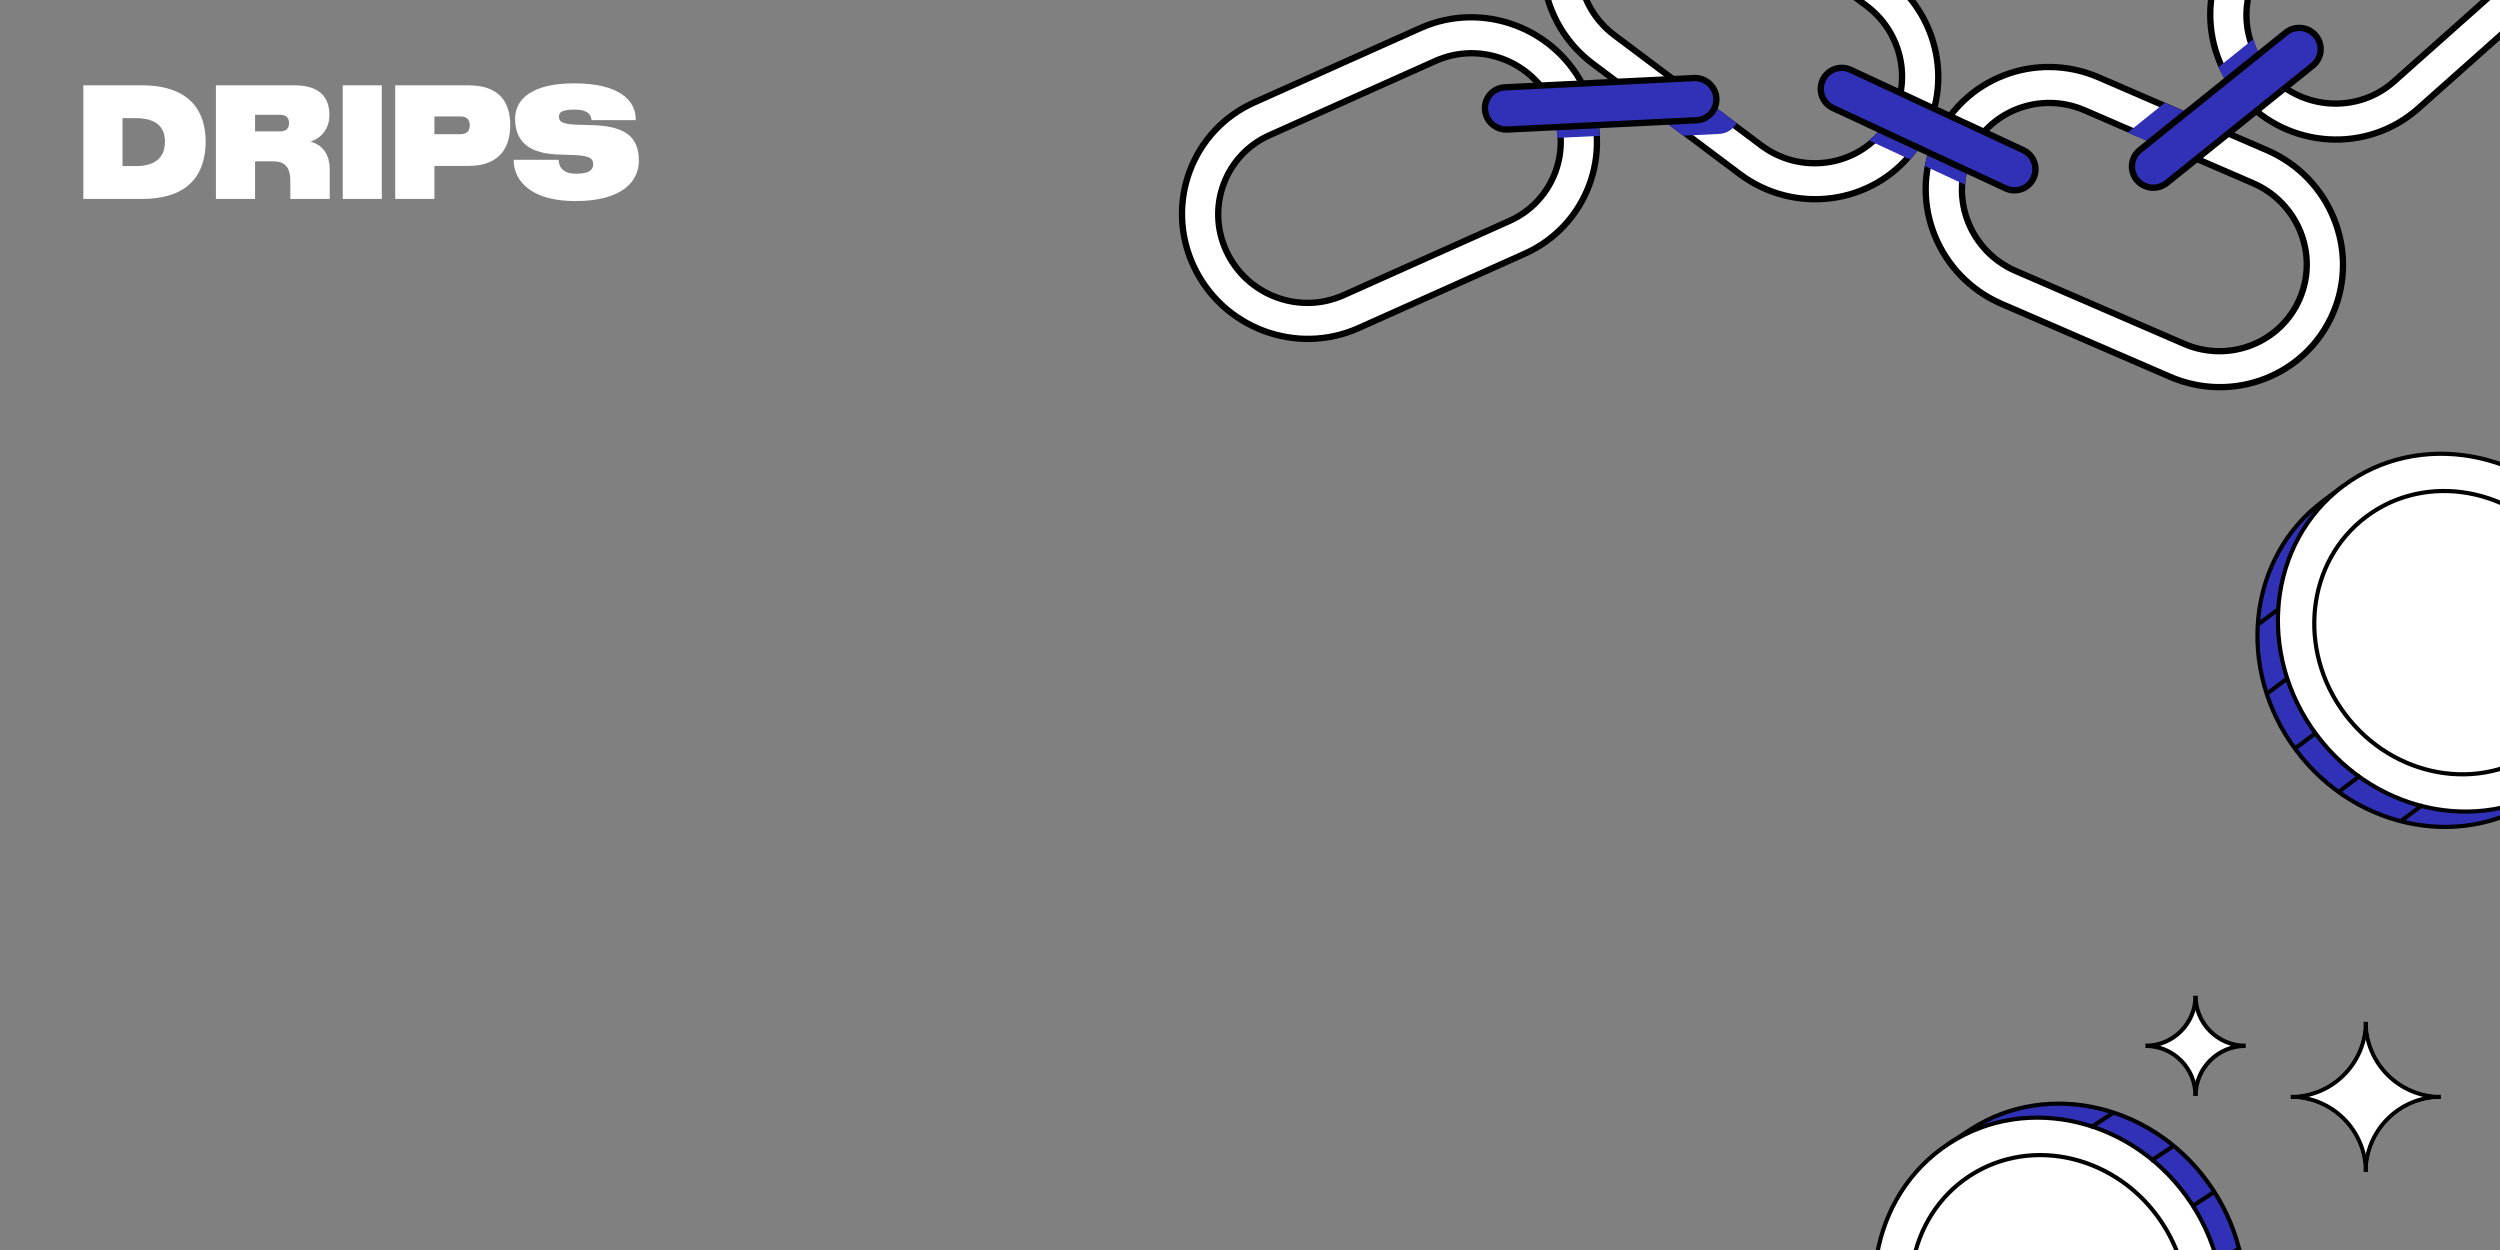 <svg width="1200" height="600" viewBox="0 0 1200 600" fill="none" xmlns="http://www.w3.org/2000/svg">
<rect x="0" y="0" width="1200" height="600" fill="#808080" stroke="none"/>
<g clip-path="url(#clip0_5460_7071)">
<path d="M40 95.482H68.125C93.242 95.482 98.712 80.787 98.712 67.888C98.712 54.328 91.959 40.953 68.125 40.953H40V95.482ZM58.81 56.711H65.279C78.005 56.711 79.177 64.113 79.177 67.998C79.177 71.882 78.061 79.724 65.279 79.724H58.81V56.711Z" fill="white"/>
<path d="M122.436 55.098H134.503C137.628 55.098 138.745 56.821 138.745 59.093C138.745 61.365 137.628 63.087 134.503 63.087H122.436V55.098ZM122.436 77.452H131.154C137.238 77.452 139.359 80.897 139.359 86.76V95.482C139.359 95.482 155.574 95.482 158.28 95.482V81.337C158.28 74.301 154.931 69.537 149.071 67.998C152.531 66.825 158.113 63.38 158.113 55.171C158.113 45.204 151.694 40.953 141.256 40.953H103.626V95.482H122.436V77.452Z" fill="white"/>
<path d="M183.264 40.953H164.51V95.482H183.264V40.953Z" fill="white"/>
<path d="M224.815 79.651C240.387 79.651 244.908 70.123 244.908 60.082C244.908 49.894 240.499 40.953 224.815 40.953H189.703V95.482H208.513V79.651H224.815ZM208.513 55.904H221.075C224.368 55.904 225.484 57.737 225.484 60.155C225.484 62.501 224.368 64.406 221.075 64.406H208.513V55.904Z" fill="white"/>
<path d="M276.311 96.508C299.084 96.508 306.647 86.687 306.647 77.232C306.647 66.092 300.731 60.668 284.711 60.082L276.785 59.862C269.753 59.642 268.301 58.25 268.301 56.124V56.051C268.301 54.072 269.334 52.606 275.809 52.606C282.841 52.606 283.762 55.684 283.93 57.663H305.14V57.15C305.14 48.135 297.103 40 275.558 40C255.854 40 247.259 47.292 247.259 56.894C247.259 65.469 251.11 73.568 267.799 74.154L276.06 74.447C283.93 74.814 284.711 76.573 284.711 78.845V78.991C284.711 81.263 283.26 83.389 276.562 83.389C269.25 83.389 268.301 79.284 268.134 76.719H246.589V77.379C246.589 84.415 252.143 96.508 276.311 96.508Z" fill="white"/>
<path fill-rule="evenodd" clip-rule="evenodd" d="M1054.53 478C1054.53 490.887 1064.98 501.333 1077.86 501.333L1077.86 502.667C1064.98 502.667 1054.53 513.113 1054.53 526L1053.2 526C1053.2 513.113 1042.75 502.667 1029.86 502.667L1029.86 501.333C1042.75 501.333 1053.2 490.887 1053.2 478L1054.53 478Z" fill="white"/>
<path d="M1053.86 526V526C1053.86 512.745 1043.12 502 1029.86 502V502" stroke="black" stroke-width="2"/>
<path d="M1053.86 478V478C1053.86 491.255 1064.61 502 1077.86 502V502" stroke="black" stroke-width="2"/>
<path d="M1029.86 502V502C1043.12 502 1053.86 491.255 1053.86 478V478" stroke="black" stroke-width="2"/>
<path d="M1077.86 502V502C1064.61 502 1053.86 512.745 1053.86 526V526" stroke="black" stroke-width="2"/>
<path fill-rule="evenodd" clip-rule="evenodd" d="M1136.57 490.496C1136.57 509.826 1152.24 525.496 1171.57 525.496L1171.57 527.496C1152.24 527.496 1136.57 543.166 1136.57 562.496L1134.57 562.496C1134.57 543.166 1118.9 527.496 1099.57 527.496L1099.57 525.496C1118.9 525.496 1134.57 509.826 1134.57 490.496L1136.57 490.496Z" fill="white"/>
<path d="M1135.57 562.496V562.496C1135.57 542.614 1119.45 526.496 1099.57 526.496V526.496" stroke="black" stroke-width="2"/>
<path d="M1135.57 490.496V490.496C1135.57 510.378 1151.69 526.496 1171.57 526.496V526.496" stroke="black" stroke-width="2"/>
<path d="M1099.57 526.496V526.496C1119.45 526.496 1135.57 510.378 1135.57 490.496V490.496" stroke="black" stroke-width="2"/>
<path d="M1171.57 526.496V526.496C1151.69 526.496 1135.57 542.614 1135.57 562.496V562.496" stroke="black" stroke-width="2"/>
<path d="M1220.49 381.508C1184.35 408.581 1131.36 399.108 1102.17 360.138C1072.99 321.169 1078.8 267.657 1114.95 240.584L1123.98 233.822L1176.75 304.283L1229.52 374.745L1220.49 381.508Z" fill="#3131B7" stroke="black" stroke-width="2"/>
<path d="M1243.1 254.591C1272.28 293.561 1266.47 347.072 1230.32 374.146C1194.18 401.219 1141.19 391.746 1112 352.777C1082.82 313.807 1088.63 260.296 1124.78 233.222C1160.92 206.149 1213.91 215.622 1243.1 254.591Z" fill="white" stroke="black" stroke-width="2"/>
<path d="M1229.58 264.714C1252.67 295.538 1247.97 337.917 1219.28 359.402C1190.59 380.887 1148.6 373.478 1125.52 342.654C1102.43 311.83 1107.13 269.451 1135.82 247.966C1164.51 226.481 1206.5 233.89 1229.58 264.714Z" fill="white" stroke="black" stroke-width="2"/>
<line x1="1084.23" y1="299.445" x2="1094.06" y2="292.083" stroke="black" stroke-width="2"/>
<line x1="1088.2" y1="332.912" x2="1098.03" y2="325.55" stroke="black" stroke-width="2"/>
<line x1="1102" y1="359.017" x2="1111.83" y2="351.655" stroke="black" stroke-width="2"/>
<line x1="1123.17" y1="379.601" x2="1133" y2="372.239" stroke="black" stroke-width="2"/>
<line x1="1152.94" y1="393.743" x2="1162.77" y2="386.382" stroke="black" stroke-width="2"/>
<path d="M945.672 542.282C983.496 517.603 1035.76 530.483 1062.36 571.259C1088.97 612.036 1079.71 665.059 1041.88 689.737L1032.44 695.901L984.33 622.174L936.225 548.446L945.672 542.282Z" fill="#3131B7" stroke="black" stroke-width="2"/>
<path d="M914.907 667.47C888.302 626.694 897.564 573.671 935.387 548.992C973.211 524.314 1025.47 537.194 1052.08 577.97C1078.68 618.746 1069.42 671.769 1031.6 696.448C993.775 721.127 941.513 708.246 914.907 667.47Z" fill="white" stroke="black" stroke-width="2"/>
<path d="M929.049 658.243C908.005 625.991 915.437 584.004 945.453 564.42C975.469 544.835 1016.89 554.945 1037.94 587.197C1058.98 619.45 1051.55 661.436 1021.53 681.021C991.516 700.605 950.093 690.496 929.049 658.243Z" fill="white" stroke="black" stroke-width="2"/>
<line x1="1074.54" y1="599.332" x2="1064.26" y2="606.043" stroke="black" stroke-width="2"/>
<line x1="1062.46" y1="572.389" x2="1052.18" y2="579.1" stroke="black" stroke-width="2"/>
<line x1="1042.67" y1="550.479" x2="1032.38" y2="557.19" stroke="black" stroke-width="2"/>
<line x1="1013.87" y1="534.441" x2="1003.59" y2="541.151" stroke="black" stroke-width="2"/>
<path d="M689.055 29.245L609.348 64.911C588.104 74.418 578.841 99.317 588.641 120.518C598.441 141.719 623.603 151.214 644.847 141.708L724.554 106.041C745.799 96.535 755.062 71.636 745.261 50.434C735.461 29.233 710.3 19.738 689.055 29.245ZM652.131 157.466C622.189 170.865 586.701 157.489 572.873 127.574C559.044 97.659 572.122 62.551 602.064 49.153L681.771 13.486C711.713 0.088 747.202 13.463 761.03 43.379C774.858 73.294 761.78 108.401 731.838 121.8L652.131 157.466Z" fill="white" stroke="black" stroke-width="3.033"/>
<path d="M1149.09 39.133L1214.13 -18.719C1231.48 -34.146 1232.77 -60.742 1217.08 -78.121C1201.38 -95.499 1174.6 -97.119 1157.25 -81.692L1092.21 -23.841C1074.86 -8.414 1073.57 18.183 1089.26 35.561C1104.96 52.94 1131.74 54.56 1149.09 39.133ZM1145.57 -94.622C1170 -116.347 1207.77 -114.101 1229.94 -89.559C1252.1 -65.017 1250.24 -27.513 1225.81 -5.788L1160.77 52.063C1136.34 73.787 1098.57 71.541 1076.4 46.999C1054.23 22.458 1056.1 -15.046 1080.53 -36.771L1145.57 -94.622Z" fill="white" stroke="black" stroke-width="3.033"/>
<path d="M895.939 2.805L825.519 -50.059C806.774 -64.13 780.238 -60.582 766.257 -42.078C752.276 -23.574 756.183 2.827 774.927 16.899L845.347 69.762C864.092 83.833 890.628 80.285 904.609 61.781C918.59 43.277 914.683 16.876 895.939 2.805ZM764.564 30.614C738.086 10.736 732.623 -26.501 752.305 -52.551C771.988 -78.601 809.403 -83.65 835.882 -63.773L906.301 -10.91C932.78 8.967 938.243 46.205 918.56 72.255C898.877 98.305 861.463 103.354 834.984 83.477L764.564 30.614Z" fill="white" stroke="black" stroke-width="3.033"/>
<path d="M1081.44 87.926L1000.63 52.947C979.123 43.636 954.251 53.322 945.102 74.633C935.953 95.944 946.017 120.75 967.527 130.061L1048.34 165.04C1069.85 174.351 1094.72 164.666 1103.87 143.355C1113.02 122.044 1102.95 97.237 1081.44 87.926ZM960.746 145.856C930.36 132.704 916.212 97.704 929.092 67.703C941.972 37.701 977.029 24 1007.41 37.152L1088.22 72.131C1118.61 85.284 1132.76 120.284 1119.88 150.285C1107 180.286 1071.94 193.988 1041.56 180.835L960.746 145.856Z" fill="white" stroke="black" stroke-width="3.033"/>
<g style="mix-blend-mode:multiply">
<path fill-rule="evenodd" clip-rule="evenodd" d="M833.576 59.052L814.201 44.508L782.582 46.057L807.992 65.132L825.239 64.287C828.886 64.108 831.966 62.027 833.576 59.052Z" fill="#3131B7"/>
</g>
<g style="mix-blend-mode:multiply">
<path fill-rule="evenodd" clip-rule="evenodd" d="M747.593 66.195C747.23 61.516 746.038 56.812 743.944 52.282C742.952 50.135 741.796 48.112 740.499 46.223L762.991 45.12C765.864 51.675 767.494 58.455 767.979 65.196L747.593 66.195Z" fill="#3131B7"/>
</g>
<g style="mix-blend-mode:multiply">
<path fill-rule="evenodd" clip-rule="evenodd" d="M1042.51 72.848L1021.3 63.667L1039.11 49.342L1060.32 58.522L1042.51 72.848Z" fill="#3131B7"/>
</g>
<g style="mix-blend-mode:multiply">
<path fill-rule="evenodd" clip-rule="evenodd" d="M950.102 69.579C948.627 71.72 947.341 74.037 946.277 76.517C944.574 80.483 943.562 84.576 943.187 88.663L923.895 79.686C924.701 75.876 925.891 72.092 927.484 68.382C928.614 65.749 929.911 63.238 931.357 60.856L950.102 69.579Z" fill="#3131B7"/>
</g>
<g style="mix-blend-mode:multiply">
<path fill-rule="evenodd" clip-rule="evenodd" d="M897.358 67.513C899.182 65.856 900.878 64.009 902.416 61.973C905.138 58.371 907.156 54.457 908.495 50.393L927.147 59.072C925.164 64.39 922.387 69.51 918.793 74.267C918.186 75.07 917.563 75.854 916.924 76.618L897.358 67.513Z" fill="#3131B7"/>
</g>
<g style="mix-blend-mode:multiply">
<path fill-rule="evenodd" clip-rule="evenodd" d="M1064.92 32.191C1067.52 38.22 1071.15 43.943 1075.81 49.105C1075.91 49.215 1076.01 49.324 1076.11 49.433L1091.93 36.71C1091.59 36.364 1091.26 36.011 1090.94 35.651C1086.39 30.619 1083.33 24.787 1081.71 18.687L1064.92 32.191Z" fill="#3131B7"/>
</g>
<path fill-rule="evenodd" clip-rule="evenodd" d="M1025.62 86.336C1022.04 81.967 1022.71 75.556 1027.11 72.017L1097.18 15.655C1101.58 12.116 1108.05 12.789 1111.62 17.158V17.158C1115.2 21.527 1114.53 27.938 1110.13 31.477L1040.06 87.839C1035.66 91.378 1029.2 90.705 1025.62 86.336V86.336Z" fill="#3131B7" stroke="black" stroke-width="3.033"/>
<path fill-rule="evenodd" clip-rule="evenodd" d="M976.089 85.505C973.745 90.573 967.741 92.772 962.679 90.416L879.818 51.857C874.756 49.502 872.552 43.484 874.896 38.416V38.416C877.24 33.348 883.244 31.149 888.307 33.505L971.167 72.064C976.23 74.419 978.433 80.437 976.089 85.505V85.505Z" fill="#3131B7" stroke="black" stroke-width="3.033"/>
<path fill-rule="evenodd" clip-rule="evenodd" d="M823.851 47.097C824.191 52.692 819.929 57.45 814.331 57.724L723.54 62.173C717.942 62.448 713.127 58.135 712.787 52.54V52.54C712.446 46.946 716.708 42.188 722.306 41.914L813.097 37.464C818.696 37.19 823.51 41.503 823.851 47.097V47.097Z" fill="#3131B7" stroke="black" stroke-width="3.033"/>
</g>
<defs>
<clipPath id="clip0_5460_7071">
<rect width="1200" height="600" fill="white"/>
</clipPath>
</defs>
</svg>
